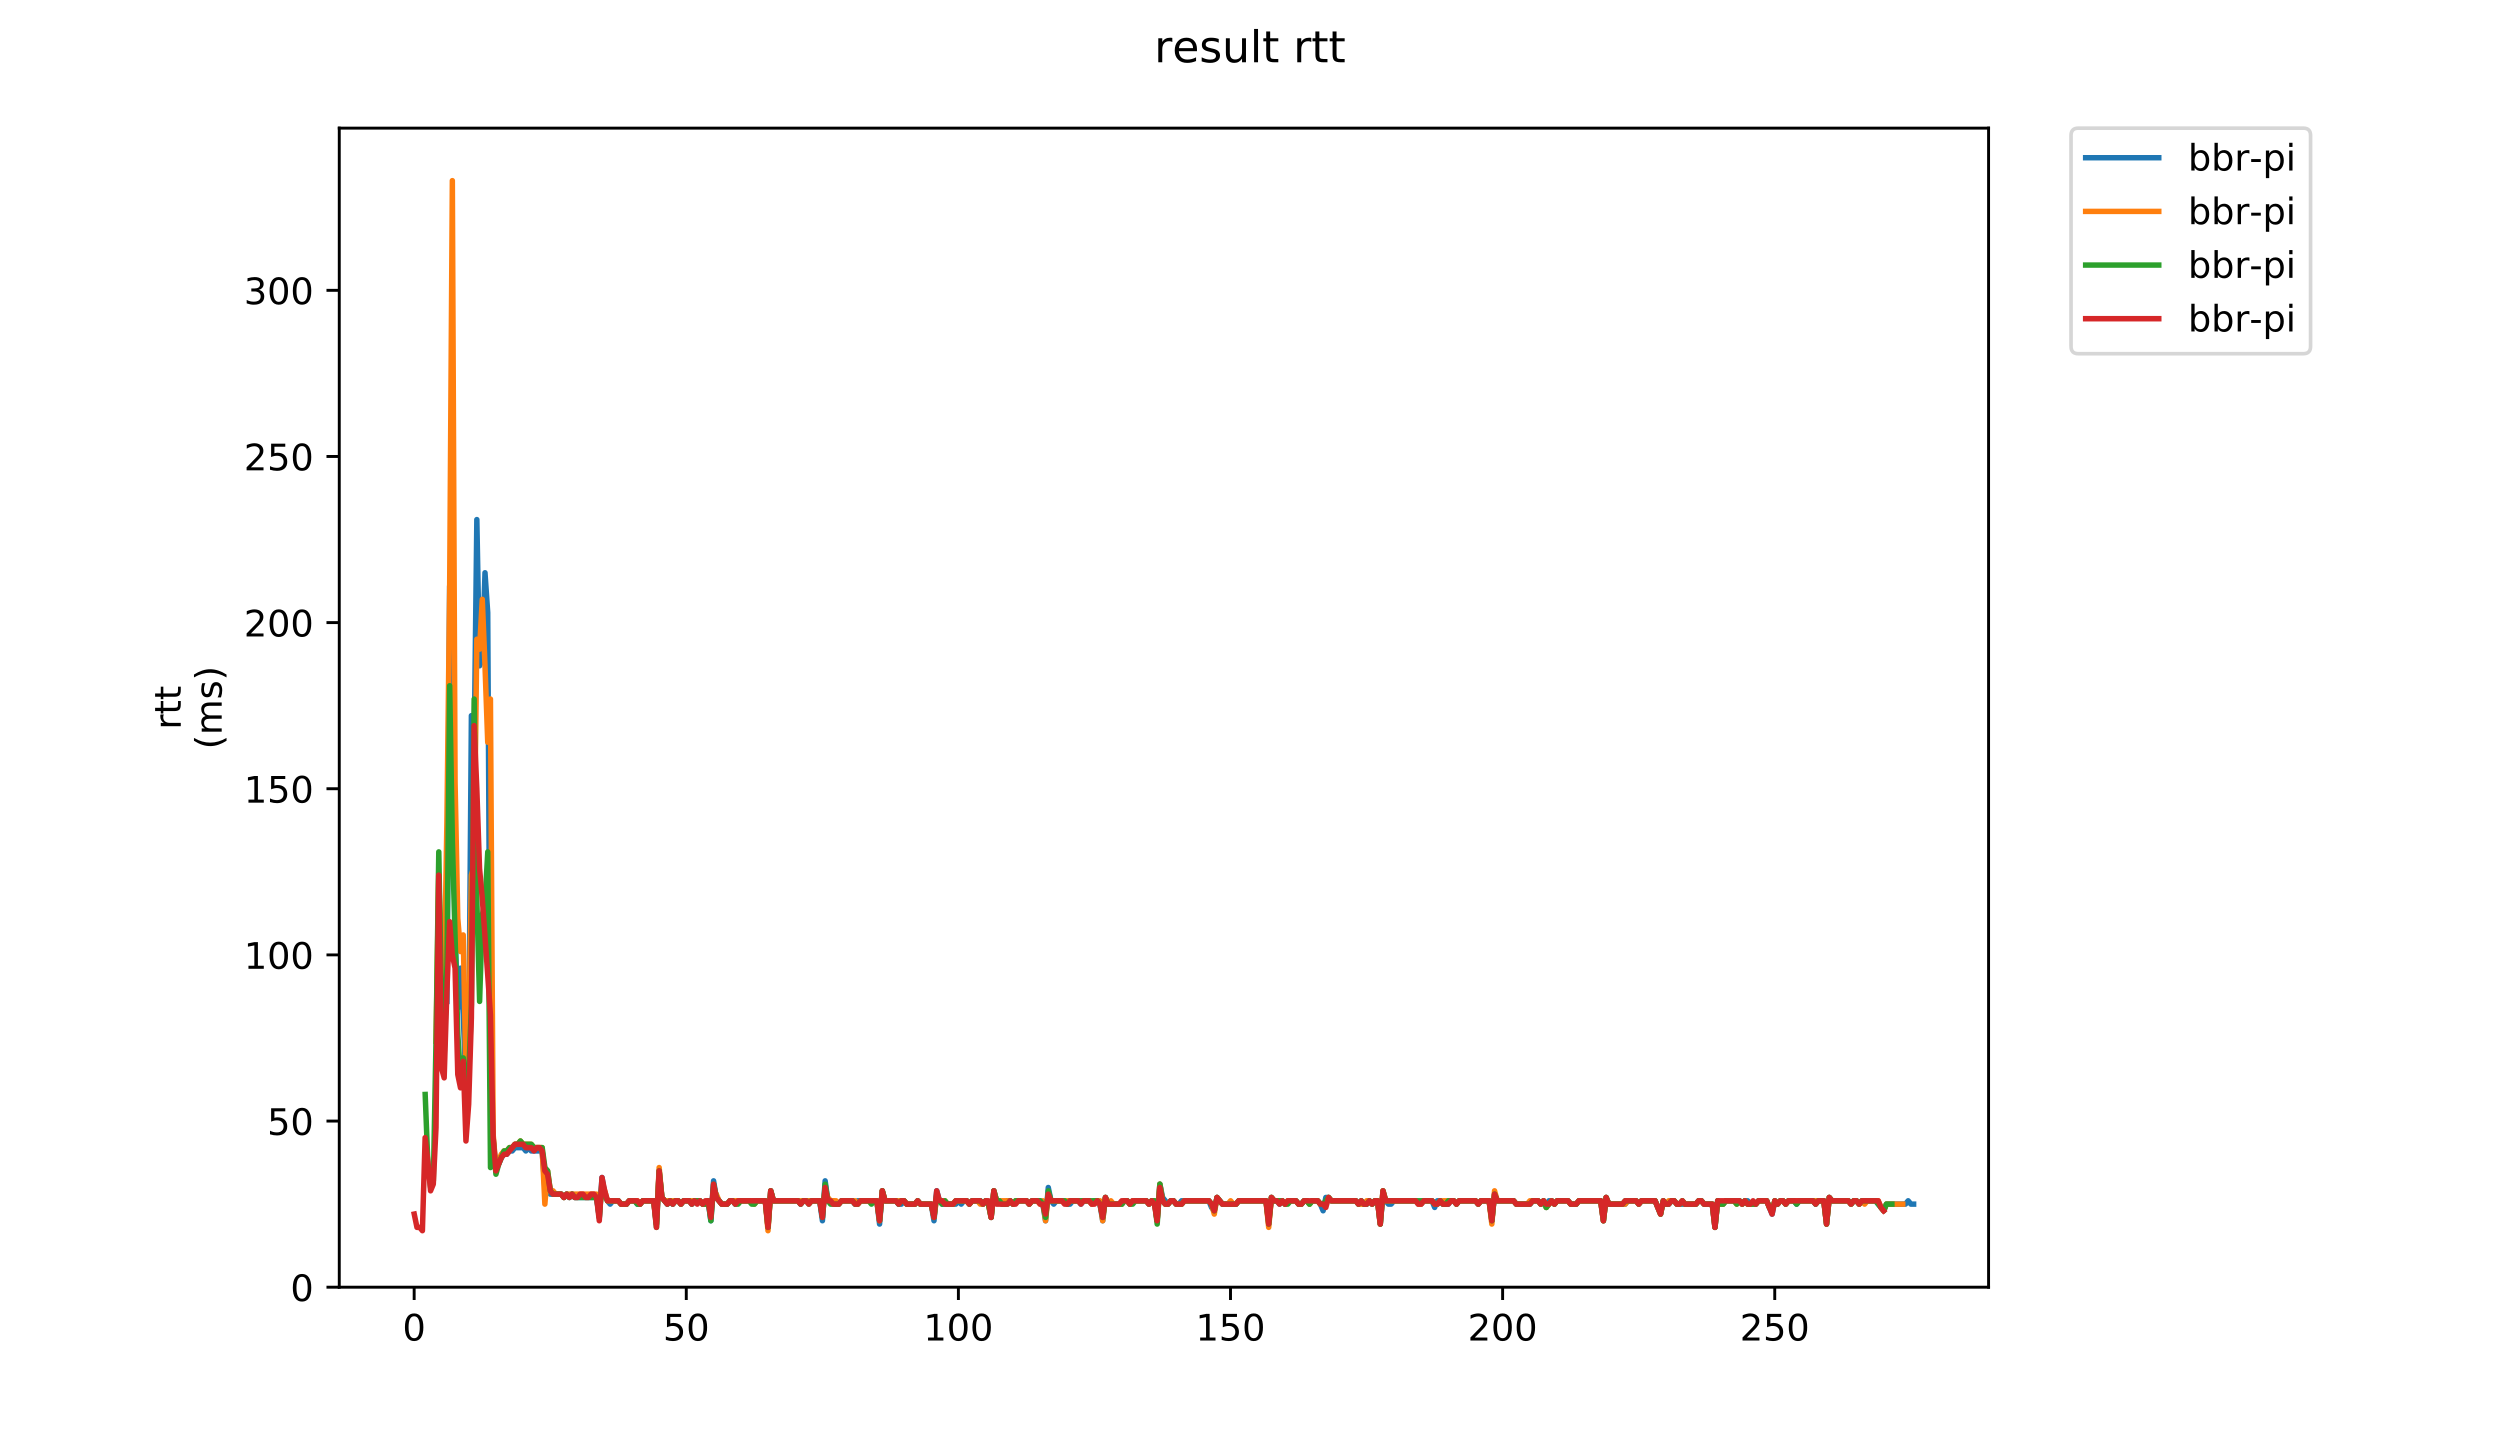 <?xml version="1.0" encoding="utf-8" standalone="no"?>
<!DOCTYPE svg PUBLIC "-//W3C//DTD SVG 1.1//EN"
  "http://www.w3.org/Graphics/SVG/1.1/DTD/svg11.dtd">
<!-- Created with matplotlib (https://matplotlib.org/) -->
<svg height="396pt" version="1.1" viewBox="0 0 684 396" width="684pt" xmlns="http://www.w3.org/2000/svg" xmlns:xlink="http://www.w3.org/1999/xlink">
 <defs>
  <style type="text/css">
*{stroke-linecap:butt;stroke-linejoin:round;}
  </style>
 </defs>
 <g id="figure_1">
  <g id="patch_1">
   <path d="M 0 396 
L 684 396 
L 684 0 
L 0 0 
z
" style="fill:#ffffff;"/>
  </g>
  <g id="axes_1">
   <g id="patch_2">
    <path d="M 92.824 352.174 
L 544.074 352.174 
L 544.074 35.062 
L 92.824 35.062 
z
" style="fill:#ffffff;"/>
   </g>
   <g id="matplotlib.axis_1">
    <g id="xtick_1">
     <g id="line2d_1">
      <defs>
       <path d="M 0 0 
L 0 3.5 
" id="m66647ba957" style="stroke:#000000;stroke-width:0.8;"/>
      </defs>
      <g>
       <use style="stroke:#000000;stroke-width:0.8;" x="113.314" xlink:href="#m66647ba957" y="352.174"/>
      </g>
     </g>
     <g id="text_1">
      <!-- 0 -->
      <defs>
       <path d="M 31.781 66.406 
Q 24.172 66.406 20.328 58.906 
Q 16.5 51.422 16.5 36.375 
Q 16.5 21.391 20.328 13.891 
Q 24.172 6.391 31.781 6.391 
Q 39.453 6.391 43.281 13.891 
Q 47.125 21.391 47.125 36.375 
Q 47.125 51.422 43.281 58.906 
Q 39.453 66.406 31.781 66.406 
z
M 31.781 74.219 
Q 44.047 74.219 50.516 64.516 
Q 56.984 54.828 56.984 36.375 
Q 56.984 17.969 50.516 8.266 
Q 44.047 -1.422 31.781 -1.422 
Q 19.531 -1.422 13.062 8.266 
Q 6.594 17.969 6.594 36.375 
Q 6.594 54.828 13.062 64.516 
Q 19.531 74.219 31.781 74.219 
z
" id="DejaVuSans-48"/>
      </defs>
      <g transform="translate(110.133 366.773)scale(0.1 -0.1)">
       <use xlink:href="#DejaVuSans-48"/>
      </g>
     </g>
    </g>
    <g id="xtick_2">
     <g id="line2d_2">
      <g>
       <use style="stroke:#000000;stroke-width:0.8;" x="187.765" xlink:href="#m66647ba957" y="352.174"/>
      </g>
     </g>
     <g id="text_2">
      <!-- 50 -->
      <defs>
       <path d="M 10.797 72.906 
L 49.516 72.906 
L 49.516 64.594 
L 19.828 64.594 
L 19.828 46.734 
Q 21.969 47.469 24.109 47.828 
Q 26.266 48.188 28.422 48.188 
Q 40.625 48.188 47.75 41.5 
Q 54.891 34.812 54.891 23.391 
Q 54.891 11.625 47.562 5.094 
Q 40.234 -1.422 26.906 -1.422 
Q 22.312 -1.422 17.547 -0.641 
Q 12.797 0.141 7.719 1.703 
L 7.719 11.625 
Q 12.109 9.234 16.797 8.062 
Q 21.484 6.891 26.703 6.891 
Q 35.156 6.891 40.078 11.328 
Q 45.016 15.766 45.016 23.391 
Q 45.016 31 40.078 35.438 
Q 35.156 39.891 26.703 39.891 
Q 22.75 39.891 18.812 39.016 
Q 14.891 38.141 10.797 36.281 
z
" id="DejaVuSans-53"/>
      </defs>
      <g transform="translate(181.403 366.773)scale(0.1 -0.1)">
       <use xlink:href="#DejaVuSans-53"/>
       <use x="63.623" xlink:href="#DejaVuSans-48"/>
      </g>
     </g>
    </g>
    <g id="xtick_3">
     <g id="line2d_3">
      <g>
       <use style="stroke:#000000;stroke-width:0.8;" x="262.216" xlink:href="#m66647ba957" y="352.174"/>
      </g>
     </g>
     <g id="text_3">
      <!-- 100 -->
      <defs>
       <path d="M 12.406 8.297 
L 28.516 8.297 
L 28.516 63.922 
L 10.984 60.406 
L 10.984 69.391 
L 28.422 72.906 
L 38.281 72.906 
L 38.281 8.297 
L 54.391 8.297 
L 54.391 0 
L 12.406 0 
z
" id="DejaVuSans-49"/>
      </defs>
      <g transform="translate(252.672 366.773)scale(0.1 -0.1)">
       <use xlink:href="#DejaVuSans-49"/>
       <use x="63.623" xlink:href="#DejaVuSans-48"/>
       <use x="127.246" xlink:href="#DejaVuSans-48"/>
      </g>
     </g>
    </g>
    <g id="xtick_4">
     <g id="line2d_4">
      <g>
       <use style="stroke:#000000;stroke-width:0.8;" x="336.667" xlink:href="#m66647ba957" y="352.174"/>
      </g>
     </g>
     <g id="text_4">
      <!-- 150 -->
      <g transform="translate(327.123 366.773)scale(0.1 -0.1)">
       <use xlink:href="#DejaVuSans-49"/>
       <use x="63.623" xlink:href="#DejaVuSans-53"/>
       <use x="127.246" xlink:href="#DejaVuSans-48"/>
      </g>
     </g>
    </g>
    <g id="xtick_5">
     <g id="line2d_5">
      <g>
       <use style="stroke:#000000;stroke-width:0.8;" x="411.118" xlink:href="#m66647ba957" y="352.174"/>
      </g>
     </g>
     <g id="text_5">
      <!-- 200 -->
      <defs>
       <path d="M 19.188 8.297 
L 53.609 8.297 
L 53.609 0 
L 7.328 0 
L 7.328 8.297 
Q 12.938 14.109 22.625 23.891 
Q 32.328 33.688 34.812 36.531 
Q 39.547 41.844 41.422 45.531 
Q 43.312 49.219 43.312 52.781 
Q 43.312 58.594 39.234 62.25 
Q 35.156 65.922 28.609 65.922 
Q 23.969 65.922 18.812 64.312 
Q 13.672 62.703 7.812 59.422 
L 7.812 69.391 
Q 13.766 71.781 18.938 73 
Q 24.125 74.219 28.422 74.219 
Q 39.75 74.219 46.484 68.547 
Q 53.219 62.891 53.219 53.422 
Q 53.219 48.922 51.531 44.891 
Q 49.859 40.875 45.406 35.406 
Q 44.188 33.984 37.641 27.219 
Q 31.109 20.453 19.188 8.297 
z
" id="DejaVuSans-50"/>
      </defs>
      <g transform="translate(401.574 366.773)scale(0.1 -0.1)">
       <use xlink:href="#DejaVuSans-50"/>
       <use x="63.623" xlink:href="#DejaVuSans-48"/>
       <use x="127.246" xlink:href="#DejaVuSans-48"/>
      </g>
     </g>
    </g>
    <g id="xtick_6">
     <g id="line2d_6">
      <g>
       <use style="stroke:#000000;stroke-width:0.8;" x="485.569" xlink:href="#m66647ba957" y="352.174"/>
      </g>
     </g>
     <g id="text_6">
      <!-- 250 -->
      <g transform="translate(476.025 366.773)scale(0.1 -0.1)">
       <use xlink:href="#DejaVuSans-50"/>
       <use x="63.623" xlink:href="#DejaVuSans-53"/>
       <use x="127.246" xlink:href="#DejaVuSans-48"/>
      </g>
     </g>
    </g>
   </g>
   <g id="matplotlib.axis_2">
    <g id="ytick_1">
     <g id="line2d_7">
      <defs>
       <path d="M 0 0 
L -3.5 0 
" id="m4a643bf8fd" style="stroke:#000000;stroke-width:0.8;"/>
      </defs>
      <g>
       <use style="stroke:#000000;stroke-width:0.8;" x="92.824" xlink:href="#m4a643bf8fd" y="352.174"/>
      </g>
     </g>
     <g id="text_7">
      <!-- 0 -->
      <g transform="translate(79.461 355.973)scale(0.1 -0.1)">
       <use xlink:href="#DejaVuSans-48"/>
      </g>
     </g>
    </g>
    <g id="ytick_2">
     <g id="line2d_8">
      <g>
       <use style="stroke:#000000;stroke-width:0.8;" x="92.824" xlink:href="#m4a643bf8fd" y="306.717"/>
      </g>
     </g>
     <g id="text_8">
      <!-- 50 -->
      <g transform="translate(73.099 310.516)scale(0.1 -0.1)">
       <use xlink:href="#DejaVuSans-53"/>
       <use x="63.623" xlink:href="#DejaVuSans-48"/>
      </g>
     </g>
    </g>
    <g id="ytick_3">
     <g id="line2d_9">
      <g>
       <use style="stroke:#000000;stroke-width:0.8;" x="92.824" xlink:href="#m4a643bf8fd" y="261.259"/>
      </g>
     </g>
     <g id="text_9">
      <!-- 100 -->
      <g transform="translate(66.736 265.058)scale(0.1 -0.1)">
       <use xlink:href="#DejaVuSans-49"/>
       <use x="63.623" xlink:href="#DejaVuSans-48"/>
       <use x="127.246" xlink:href="#DejaVuSans-48"/>
      </g>
     </g>
    </g>
    <g id="ytick_4">
     <g id="line2d_10">
      <g>
       <use style="stroke:#000000;stroke-width:0.8;" x="92.824" xlink:href="#m4a643bf8fd" y="215.802"/>
      </g>
     </g>
     <g id="text_10">
      <!-- 150 -->
      <g transform="translate(66.736 219.601)scale(0.1 -0.1)">
       <use xlink:href="#DejaVuSans-49"/>
       <use x="63.623" xlink:href="#DejaVuSans-53"/>
       <use x="127.246" xlink:href="#DejaVuSans-48"/>
      </g>
     </g>
    </g>
    <g id="ytick_5">
     <g id="line2d_11">
      <g>
       <use style="stroke:#000000;stroke-width:0.8;" x="92.824" xlink:href="#m4a643bf8fd" y="170.344"/>
      </g>
     </g>
     <g id="text_11">
      <!-- 200 -->
      <g transform="translate(66.736 174.143)scale(0.1 -0.1)">
       <use xlink:href="#DejaVuSans-50"/>
       <use x="63.623" xlink:href="#DejaVuSans-48"/>
       <use x="127.246" xlink:href="#DejaVuSans-48"/>
      </g>
     </g>
    </g>
    <g id="ytick_6">
     <g id="line2d_12">
      <g>
       <use style="stroke:#000000;stroke-width:0.8;" x="92.824" xlink:href="#m4a643bf8fd" y="124.887"/>
      </g>
     </g>
     <g id="text_12">
      <!-- 250 -->
      <g transform="translate(66.736 128.686)scale(0.1 -0.1)">
       <use xlink:href="#DejaVuSans-50"/>
       <use x="63.623" xlink:href="#DejaVuSans-53"/>
       <use x="127.246" xlink:href="#DejaVuSans-48"/>
      </g>
     </g>
    </g>
    <g id="ytick_7">
     <g id="line2d_13">
      <g>
       <use style="stroke:#000000;stroke-width:0.8;" x="92.824" xlink:href="#m4a643bf8fd" y="79.429"/>
      </g>
     </g>
     <g id="text_13">
      <!-- 300 -->
      <defs>
       <path d="M 40.578 39.312 
Q 47.656 37.797 51.625 33 
Q 55.609 28.219 55.609 21.188 
Q 55.609 10.406 48.188 4.484 
Q 40.766 -1.422 27.094 -1.422 
Q 22.516 -1.422 17.656 -0.516 
Q 12.797 0.391 7.625 2.203 
L 7.625 11.719 
Q 11.719 9.328 16.594 8.109 
Q 21.484 6.891 26.812 6.891 
Q 36.078 6.891 40.938 10.547 
Q 45.797 14.203 45.797 21.188 
Q 45.797 27.641 41.281 31.266 
Q 36.766 34.906 28.719 34.906 
L 20.219 34.906 
L 20.219 43.016 
L 29.109 43.016 
Q 36.375 43.016 40.234 45.922 
Q 44.094 48.828 44.094 54.297 
Q 44.094 59.906 40.109 62.906 
Q 36.141 65.922 28.719 65.922 
Q 24.656 65.922 20.016 65.031 
Q 15.375 64.156 9.812 62.312 
L 9.812 71.094 
Q 15.438 72.656 20.344 73.438 
Q 25.25 74.219 29.594 74.219 
Q 40.828 74.219 47.359 69.109 
Q 53.906 64.016 53.906 55.328 
Q 53.906 49.266 50.438 45.094 
Q 46.969 40.922 40.578 39.312 
z
" id="DejaVuSans-51"/>
      </defs>
      <g transform="translate(66.736 83.228)scale(0.1 -0.1)">
       <use xlink:href="#DejaVuSans-51"/>
       <use x="63.623" xlink:href="#DejaVuSans-48"/>
       <use x="127.246" xlink:href="#DejaVuSans-48"/>
      </g>
     </g>
    </g>
    <g id="text_14">
     <!-- rtt -->
     <defs>
      <path d="M 41.109 46.297 
Q 39.594 47.172 37.812 47.578 
Q 36.031 48 33.891 48 
Q 26.266 48 22.188 43.047 
Q 18.109 38.094 18.109 28.812 
L 18.109 0 
L 9.078 0 
L 9.078 54.688 
L 18.109 54.688 
L 18.109 46.188 
Q 20.953 51.172 25.484 53.578 
Q 30.031 56 36.531 56 
Q 37.453 56 38.578 55.875 
Q 39.703 55.766 41.062 55.516 
z
" id="DejaVuSans-114"/>
      <path d="M 18.312 70.219 
L 18.312 54.688 
L 36.812 54.688 
L 36.812 47.703 
L 18.312 47.703 
L 18.312 18.016 
Q 18.312 11.328 20.141 9.422 
Q 21.969 7.516 27.594 7.516 
L 36.812 7.516 
L 36.812 0 
L 27.594 0 
Q 17.188 0 13.234 3.875 
Q 9.281 7.766 9.281 18.016 
L 9.281 47.703 
L 2.688 47.703 
L 2.688 54.688 
L 9.281 54.688 
L 9.281 70.219 
z
" id="DejaVuSans-116"/>
     </defs>
     <g transform="translate(49.459 199.594)rotate(-90)scale(0.1 -0.1)">
      <use xlink:href="#DejaVuSans-114"/>
      <use x="41.113" xlink:href="#DejaVuSans-116"/>
      <use x="80.322" xlink:href="#DejaVuSans-116"/>
     </g>
     <!-- (ms) -->
     <defs>
      <path d="M 31 75.875 
Q 24.469 64.656 21.281 53.656 
Q 18.109 42.672 18.109 31.391 
Q 18.109 20.125 21.312 9.062 
Q 24.516 -2 31 -13.188 
L 23.188 -13.188 
Q 15.875 -1.703 12.234 9.375 
Q 8.594 20.453 8.594 31.391 
Q 8.594 42.281 12.203 53.312 
Q 15.828 64.359 23.188 75.875 
z
" id="DejaVuSans-40"/>
      <path d="M 52 44.188 
Q 55.375 50.25 60.062 53.125 
Q 64.75 56 71.094 56 
Q 79.641 56 84.281 50.016 
Q 88.922 44.047 88.922 33.016 
L 88.922 0 
L 79.891 0 
L 79.891 32.719 
Q 79.891 40.578 77.094 44.375 
Q 74.312 48.188 68.609 48.188 
Q 61.625 48.188 57.562 43.547 
Q 53.516 38.922 53.516 30.906 
L 53.516 0 
L 44.484 0 
L 44.484 32.719 
Q 44.484 40.625 41.703 44.406 
Q 38.922 48.188 33.109 48.188 
Q 26.219 48.188 22.156 43.531 
Q 18.109 38.875 18.109 30.906 
L 18.109 0 
L 9.078 0 
L 9.078 54.688 
L 18.109 54.688 
L 18.109 46.188 
Q 21.188 51.219 25.484 53.609 
Q 29.781 56 35.688 56 
Q 41.656 56 45.828 52.969 
Q 50 49.953 52 44.188 
z
" id="DejaVuSans-109"/>
      <path d="M 44.281 53.078 
L 44.281 44.578 
Q 40.484 46.531 36.375 47.5 
Q 32.281 48.484 27.875 48.484 
Q 21.188 48.484 17.844 46.438 
Q 14.5 44.391 14.5 40.281 
Q 14.5 37.156 16.891 35.375 
Q 19.281 33.594 26.516 31.984 
L 29.594 31.297 
Q 39.156 29.25 43.188 25.516 
Q 47.219 21.781 47.219 15.094 
Q 47.219 7.469 41.188 3.016 
Q 35.156 -1.422 24.609 -1.422 
Q 20.219 -1.422 15.453 -0.562 
Q 10.688 0.297 5.422 2 
L 5.422 11.281 
Q 10.406 8.688 15.234 7.391 
Q 20.062 6.109 24.812 6.109 
Q 31.156 6.109 34.562 8.281 
Q 37.984 10.453 37.984 14.406 
Q 37.984 18.062 35.516 20.016 
Q 33.062 21.969 24.703 23.781 
L 21.578 24.516 
Q 13.234 26.266 9.516 29.906 
Q 5.812 33.547 5.812 39.891 
Q 5.812 47.609 11.281 51.797 
Q 16.75 56 26.812 56 
Q 31.781 56 36.172 55.266 
Q 40.578 54.547 44.281 53.078 
z
" id="DejaVuSans-115"/>
      <path d="M 8.016 75.875 
L 15.828 75.875 
Q 23.141 64.359 26.781 53.312 
Q 30.422 42.281 30.422 31.391 
Q 30.422 20.453 26.781 9.375 
Q 23.141 -1.703 15.828 -13.188 
L 8.016 -13.188 
Q 14.5 -2 17.703 9.062 
Q 20.906 20.125 20.906 31.391 
Q 20.906 42.672 17.703 53.656 
Q 14.5 64.656 8.016 75.875 
z
" id="DejaVuSans-41"/>
     </defs>
     <g transform="translate(60.657 204.995)rotate(-90)scale(0.1 -0.1)">
      <use xlink:href="#DejaVuSans-40"/>
      <use x="39.014" xlink:href="#DejaVuSans-109"/>
      <use x="136.426" xlink:href="#DejaVuSans-115"/>
      <use x="188.525" xlink:href="#DejaVuSans-41"/>
     </g>
    </g>
   </g>
   <g id="line2d_14">
    <path clip-path="url(#p83b7109057)" d="M 122.272 273.987 
L 123.017 160.343 
L 123.761 170.344 
L 124.506 255.804 
L 125.25 275.806 
L 125.995 264.896 
L 126.739 277.624 
L 127.484 296.716 
L 128.228 290.352 
L 128.973 195.8 
L 129.717 205.801 
L 130.462 142.16 
L 131.206 182.163 
L 131.951 180.345 
L 132.695 156.707 
L 133.44 167.617 
L 134.184 296.716 
L 134.929 311.262 
L 135.674 319.445 
L 136.418 318.536 
L 137.163 316.717 
L 137.907 315.808 
L 138.652 315.808 
L 139.396 314.899 
L 140.141 314.899 
L 140.885 313.99 
L 143.119 313.99 
L 143.863 314.899 
L 144.608 313.99 
L 145.352 314.899 
L 148.33 314.899 
L 149.075 324.9 
L 149.819 322.172 
L 150.564 326.718 
L 153.542 326.718 
L 154.286 327.627 
L 155.031 326.718 
L 155.775 327.627 
L 156.52 326.718 
L 157.264 327.627 
L 163.22 327.627 
L 163.965 333.082 
L 164.709 322.172 
L 165.454 326.718 
L 166.198 328.536 
L 166.943 329.445 
L 167.687 328.536 
L 169.176 328.536 
L 169.921 329.445 
L 171.41 329.445 
L 172.154 328.536 
L 173.643 328.536 
L 174.388 329.445 
L 175.132 329.445 
L 175.877 328.536 
L 178.855 328.536 
L 179.6 334.9 
L 180.344 320.354 
L 181.089 327.627 
L 182.578 329.445 
L 183.322 328.536 
L 184.067 329.445 
L 184.811 328.536 
L 185.556 328.536 
L 186.3 329.445 
L 187.045 328.536 
L 188.534 328.536 
L 189.278 329.445 
L 190.023 328.536 
L 191.512 328.536 
L 192.256 329.445 
L 193.001 329.445 
L 193.745 328.536 
L 194.49 333.991 
L 195.234 323.081 
L 195.979 327.627 
L 197.468 329.445 
L 198.957 329.445 
L 199.701 328.536 
L 200.446 328.536 
L 201.19 329.445 
L 201.935 328.536 
L 209.38 328.536 
L 210.124 335.809 
L 210.869 325.809 
L 211.613 328.536 
L 218.314 328.536 
L 219.058 329.445 
L 219.803 328.536 
L 224.27 328.536 
L 225.015 333.991 
L 225.759 323.081 
L 226.504 328.536 
L 227.993 328.536 
L 228.737 329.445 
L 229.482 329.445 
L 230.226 328.536 
L 233.204 328.536 
L 233.949 329.445 
L 234.693 328.536 
L 239.905 328.536 
L 240.649 334.9 
L 241.394 325.809 
L 242.138 328.536 
L 245.116 328.536 
L 245.861 329.445 
L 246.605 329.445 
L 247.35 328.536 
L 248.094 329.445 
L 250.328 329.445 
L 251.072 328.536 
L 251.817 329.445 
L 254.795 329.445 
L 255.539 333.991 
L 256.284 325.809 
L 257.028 328.536 
L 257.773 329.445 
L 261.495 329.445 
L 262.24 328.536 
L 262.984 329.445 
L 263.729 328.536 
L 264.474 328.536 
L 265.218 329.445 
L 265.963 328.536 
L 268.196 328.536 
L 268.941 329.445 
L 269.685 328.536 
L 270.43 329.445 
L 271.174 333.082 
L 271.919 325.809 
L 272.663 328.536 
L 273.408 328.536 
L 274.152 329.445 
L 274.897 329.445 
L 275.641 328.536 
L 276.386 328.536 
L 277.13 329.445 
L 277.875 328.536 
L 280.853 328.536 
L 281.597 329.445 
L 282.342 328.536 
L 284.575 328.536 
L 285.32 329.445 
L 286.064 333.991 
L 286.809 324.9 
L 287.553 328.536 
L 288.298 329.445 
L 289.042 328.536 
L 291.276 328.536 
L 292.02 329.445 
L 292.765 329.445 
L 293.509 328.536 
L 294.998 328.536 
L 295.743 329.445 
L 296.487 328.536 
L 297.976 328.536 
L 298.721 329.445 
L 299.465 328.536 
L 300.21 328.536 
L 300.954 329.445 
L 301.699 333.991 
L 302.443 327.627 
L 303.188 329.445 
L 306.911 329.445 
L 307.655 328.536 
L 308.4 328.536 
L 309.144 329.445 
L 309.889 328.536 
L 313.611 328.536 
L 314.356 329.445 
L 315.1 328.536 
L 315.845 328.536 
L 316.589 333.991 
L 317.334 323.991 
L 318.078 327.627 
L 319.567 329.445 
L 320.312 328.536 
L 321.056 328.536 
L 321.801 329.445 
L 322.545 329.445 
L 323.29 328.536 
L 330.735 328.536 
L 331.479 330.355 
L 332.224 331.264 
L 332.968 327.627 
L 334.457 329.445 
L 338.18 329.445 
L 338.924 328.536 
L 346.369 328.536 
L 347.114 333.991 
L 347.858 327.627 
L 348.603 328.536 
L 349.348 328.536 
L 350.092 329.445 
L 350.837 328.536 
L 351.581 329.445 
L 352.326 328.536 
L 354.559 328.536 
L 355.304 329.445 
L 356.048 329.445 
L 356.793 328.536 
L 357.537 328.536 
L 358.282 329.445 
L 359.026 328.536 
L 360.515 328.536 
L 361.26 329.445 
L 362.004 331.264 
L 362.749 327.627 
L 363.493 327.627 
L 364.238 328.536 
L 370.938 328.536 
L 371.683 329.445 
L 372.427 328.536 
L 373.172 329.445 
L 373.916 329.445 
L 374.661 328.536 
L 375.405 329.445 
L 376.15 328.536 
L 376.894 328.536 
L 377.639 334.9 
L 378.383 326.718 
L 379.128 328.536 
L 379.872 329.445 
L 380.617 329.445 
L 381.361 328.536 
L 387.317 328.536 
L 388.062 329.445 
L 388.806 329.445 
L 389.551 328.536 
L 391.785 328.536 
L 392.529 330.355 
L 393.274 328.536 
L 394.018 328.536 
L 394.763 329.445 
L 396.252 329.445 
L 396.996 328.536 
L 397.741 328.536 
L 398.485 329.445 
L 399.23 328.536 
L 403.697 328.536 
L 404.441 329.445 
L 405.186 328.536 
L 407.419 328.536 
L 408.164 333.991 
L 408.908 326.718 
L 409.653 328.536 
L 414.12 328.536 
L 414.864 329.445 
L 418.587 329.445 
L 419.331 328.536 
L 420.82 328.536 
L 421.565 329.445 
L 422.309 328.536 
L 423.054 330.355 
L 423.798 328.536 
L 424.543 328.536 
L 425.287 329.445 
L 426.032 328.536 
L 429.01 328.536 
L 429.754 329.445 
L 431.243 329.445 
L 431.988 328.536 
L 437.944 328.536 
L 438.689 333.991 
L 439.433 327.627 
L 440.178 329.445 
L 444.645 329.445 
L 445.389 328.536 
L 447.623 328.536 
L 448.367 329.445 
L 449.112 328.536 
L 452.834 328.536 
L 454.323 332.173 
L 455.068 328.536 
L 455.812 329.445 
L 456.557 329.445 
L 457.301 328.536 
L 458.046 328.536 
L 458.79 329.445 
L 464.002 329.445 
L 464.746 328.536 
L 465.491 328.536 
L 466.235 329.445 
L 468.469 329.445 
L 469.213 335.809 
L 469.958 328.536 
L 470.702 329.445 
L 471.447 329.445 
L 472.191 328.536 
L 475.914 328.536 
L 476.658 329.445 
L 477.403 328.536 
L 478.148 328.536 
L 478.892 329.445 
L 480.381 329.445 
L 481.126 328.536 
L 483.359 328.536 
L 484.848 332.173 
L 485.593 328.536 
L 486.337 329.445 
L 487.082 328.536 
L 487.826 328.536 
L 488.571 329.445 
L 489.315 328.536 
L 490.804 328.536 
L 491.549 329.445 
L 492.293 328.536 
L 496.016 328.536 
L 496.76 329.445 
L 497.505 328.536 
L 498.994 328.536 
L 499.738 334.9 
L 500.483 327.627 
L 501.227 328.536 
L 505.694 328.536 
L 506.439 329.445 
L 507.183 328.536 
L 507.928 328.536 
L 508.672 329.445 
L 509.417 328.536 
L 513.139 328.536 
L 515.373 331.264 
L 516.117 329.445 
L 521.329 329.445 
L 522.074 328.536 
L 522.818 329.445 
L 523.563 329.445 
L 523.563 329.445 
" style="fill:none;stroke:#1f77b4;stroke-linecap:square;stroke-width:1.5;"/>
   </g>
   <g id="line2d_15">
    <path clip-path="url(#p83b7109057)" d="M 119.294 284.897 
L 120.039 239.44 
L 120.783 263.987 
L 121.528 269.441 
L 122.272 224.893 
L 123.017 162.162 
L 123.761 49.427 
L 124.506 213.983 
L 125.25 251.258 
L 125.995 260.35 
L 126.739 255.804 
L 127.484 293.989 
L 128.228 286.715 
L 128.973 239.44 
L 129.717 236.712 
L 130.462 174.89 
L 131.206 177.617 
L 131.951 163.98 
L 132.695 182.163 
L 133.44 203.073 
L 134.184 191.255 
L 134.929 310.353 
L 135.674 319.445 
L 137.163 315.808 
L 137.907 314.899 
L 138.652 314.899 
L 139.396 313.99 
L 140.141 313.99 
L 140.885 313.081 
L 141.63 313.081 
L 142.374 312.172 
L 143.119 313.081 
L 145.352 313.081 
L 146.097 313.99 
L 148.33 313.99 
L 149.075 329.445 
L 149.819 320.354 
L 150.564 325.809 
L 151.308 325.809 
L 152.053 326.718 
L 153.542 326.718 
L 154.286 327.627 
L 155.031 326.718 
L 163.22 326.718 
L 163.965 328.536 
L 164.709 327.627 
L 165.454 325.809 
L 166.198 328.536 
L 169.176 328.536 
L 169.921 329.445 
L 171.41 329.445 
L 172.154 328.536 
L 174.388 328.536 
L 175.132 329.445 
L 175.877 328.536 
L 178.855 328.536 
L 179.6 334.9 
L 180.344 319.445 
L 181.089 327.627 
L 181.833 328.536 
L 185.556 328.536 
L 186.3 329.445 
L 187.045 328.536 
L 191.512 328.536 
L 192.256 329.445 
L 193.001 329.445 
L 193.745 328.536 
L 194.49 331.264 
L 195.234 326.718 
L 195.979 326.718 
L 196.723 328.536 
L 197.468 329.445 
L 198.957 329.445 
L 199.701 328.536 
L 205.657 328.536 
L 206.402 329.445 
L 207.146 328.536 
L 209.38 328.536 
L 210.124 336.719 
L 210.869 325.809 
L 211.613 328.536 
L 224.27 328.536 
L 225.015 331.264 
L 225.759 325.809 
L 226.504 327.627 
L 227.248 328.536 
L 228.737 328.536 
L 229.482 329.445 
L 230.226 328.536 
L 233.949 328.536 
L 234.693 329.445 
L 235.438 328.536 
L 239.905 328.536 
L 240.649 333.991 
L 241.394 325.809 
L 242.138 328.536 
L 247.35 328.536 
L 248.094 329.445 
L 250.328 329.445 
L 251.072 328.536 
L 251.817 329.445 
L 254.795 329.445 
L 255.539 333.082 
L 256.284 327.627 
L 257.028 328.536 
L 258.517 328.536 
L 259.262 329.445 
L 260.751 329.445 
L 261.495 328.536 
L 264.474 328.536 
L 265.218 329.445 
L 265.963 328.536 
L 267.452 328.536 
L 268.196 329.445 
L 268.941 329.445 
L 269.685 328.536 
L 270.43 329.445 
L 271.174 333.082 
L 271.919 325.809 
L 272.663 328.536 
L 276.386 328.536 
L 277.13 329.445 
L 277.875 328.536 
L 280.853 328.536 
L 281.597 329.445 
L 282.342 328.536 
L 283.831 328.536 
L 284.575 329.445 
L 285.32 328.536 
L 286.064 333.991 
L 286.809 326.718 
L 287.553 328.536 
L 297.976 328.536 
L 298.721 329.445 
L 299.465 328.536 
L 300.954 328.536 
L 301.699 333.991 
L 302.443 327.627 
L 303.188 329.445 
L 303.932 328.536 
L 304.677 329.445 
L 306.911 329.445 
L 307.655 328.536 
L 308.4 328.536 
L 309.144 329.445 
L 309.889 328.536 
L 313.611 328.536 
L 314.356 329.445 
L 315.1 328.536 
L 315.845 328.536 
L 316.589 333.991 
L 317.334 323.991 
L 318.078 328.536 
L 318.823 329.445 
L 319.567 329.445 
L 320.312 328.536 
L 321.056 328.536 
L 321.801 329.445 
L 323.29 329.445 
L 324.034 328.536 
L 330.735 328.536 
L 331.479 329.445 
L 332.224 332.173 
L 332.968 327.627 
L 334.457 329.445 
L 335.946 329.445 
L 336.691 328.536 
L 337.435 329.445 
L 338.18 329.445 
L 338.924 328.536 
L 346.369 328.536 
L 347.114 335.809 
L 347.858 327.627 
L 348.603 328.536 
L 350.837 328.536 
L 351.581 329.445 
L 352.326 328.536 
L 354.559 328.536 
L 355.304 329.445 
L 356.048 329.445 
L 356.793 328.536 
L 357.537 328.536 
L 358.282 329.445 
L 359.026 328.536 
L 360.515 328.536 
L 361.26 329.445 
L 362.749 329.445 
L 363.493 327.627 
L 364.238 328.536 
L 370.938 328.536 
L 371.683 329.445 
L 373.172 329.445 
L 373.916 328.536 
L 374.661 328.536 
L 375.405 329.445 
L 376.15 328.536 
L 376.894 328.536 
L 377.639 334.9 
L 378.383 325.809 
L 379.128 328.536 
L 387.317 328.536 
L 388.062 329.445 
L 388.806 329.445 
L 389.551 328.536 
L 391.785 328.536 
L 392.529 329.445 
L 393.274 329.445 
L 394.018 328.536 
L 397.741 328.536 
L 398.485 329.445 
L 399.23 328.536 
L 403.697 328.536 
L 404.441 329.445 
L 405.186 328.536 
L 407.419 328.536 
L 408.164 334.9 
L 408.908 325.809 
L 409.653 328.536 
L 414.12 328.536 
L 414.864 329.445 
L 417.842 329.445 
L 418.587 328.536 
L 420.82 328.536 
L 421.565 329.445 
L 422.309 328.536 
L 423.054 330.355 
L 424.543 328.536 
L 425.287 329.445 
L 426.032 328.536 
L 429.01 328.536 
L 429.754 329.445 
L 431.243 329.445 
L 431.988 328.536 
L 437.944 328.536 
L 438.689 333.991 
L 439.433 327.627 
L 440.178 329.445 
L 444.645 329.445 
L 445.389 328.536 
L 447.623 328.536 
L 448.367 329.445 
L 449.112 328.536 
L 452.834 328.536 
L 454.323 332.173 
L 455.068 328.536 
L 455.812 329.445 
L 456.557 328.536 
L 458.046 328.536 
L 458.79 329.445 
L 459.535 329.445 
L 460.279 328.536 
L 461.024 329.445 
L 464.002 329.445 
L 464.746 328.536 
L 465.491 328.536 
L 466.235 329.445 
L 468.469 329.445 
L 469.213 335.809 
L 469.958 328.536 
L 470.702 329.445 
L 471.447 329.445 
L 472.191 328.536 
L 474.425 328.536 
L 475.169 329.445 
L 475.914 328.536 
L 476.658 329.445 
L 477.403 328.536 
L 478.148 329.445 
L 480.381 329.445 
L 481.126 328.536 
L 483.359 328.536 
L 484.104 330.355 
L 484.848 331.264 
L 485.593 328.536 
L 486.337 329.445 
L 487.082 328.536 
L 487.826 328.536 
L 488.571 329.445 
L 489.315 328.536 
L 498.994 328.536 
L 499.738 334.9 
L 500.483 327.627 
L 501.227 328.536 
L 505.694 328.536 
L 506.439 329.445 
L 507.183 328.536 
L 507.928 328.536 
L 508.672 329.445 
L 509.417 328.536 
L 510.161 329.445 
L 510.906 328.536 
L 513.884 328.536 
L 514.628 330.355 
L 515.373 331.264 
L 516.117 329.445 
L 520.585 329.445 
L 520.585 329.445 
" style="fill:none;stroke:#ff7f0e;stroke-linecap:square;stroke-width:1.5;"/>
   </g>
   <g id="line2d_16">
    <path clip-path="url(#p83b7109057)" d="M 116.33 299.443 
L 117.074 318.536 
L 117.819 324.9 
L 118.563 323.081 
L 119.308 283.988 
L 120.052 233.075 
L 120.797 274.896 
L 121.541 288.534 
L 122.286 263.987 
L 123.03 187.618 
L 123.775 230.348 
L 125.264 283.079 
L 126.008 294.898 
L 126.753 289.443 
L 127.497 299.443 
L 128.242 293.989 
L 128.986 274.896 
L 129.731 191.255 
L 130.475 246.713 
L 131.22 273.987 
L 131.964 250.349 
L 132.709 246.713 
L 133.453 233.075 
L 134.198 319.445 
L 134.942 312.172 
L 135.687 321.263 
L 136.431 318.536 
L 137.92 314.899 
L 138.665 314.899 
L 139.409 313.99 
L 140.154 313.99 
L 140.898 313.081 
L 141.643 313.081 
L 142.387 312.172 
L 143.132 313.081 
L 145.366 313.081 
L 146.11 313.99 
L 148.344 313.99 
L 149.088 319.445 
L 149.833 320.354 
L 150.577 325.809 
L 151.322 326.718 
L 153.555 326.718 
L 154.3 327.627 
L 155.044 326.718 
L 155.789 327.627 
L 156.533 326.718 
L 157.278 327.627 
L 163.234 327.627 
L 163.978 333.082 
L 164.723 323.081 
L 165.467 326.718 
L 166.212 328.536 
L 169.19 328.536 
L 169.934 329.445 
L 171.423 329.445 
L 172.168 328.536 
L 173.657 328.536 
L 174.401 329.445 
L 175.146 329.445 
L 175.89 328.536 
L 178.868 328.536 
L 179.613 335.809 
L 180.357 320.354 
L 181.102 327.627 
L 182.591 329.445 
L 183.335 328.536 
L 184.08 329.445 
L 184.824 328.536 
L 185.569 328.536 
L 186.314 329.445 
L 187.058 328.536 
L 188.547 328.536 
L 189.292 329.445 
L 190.036 328.536 
L 191.525 328.536 
L 192.27 329.445 
L 193.014 329.445 
L 193.759 328.536 
L 194.503 333.991 
L 195.248 323.991 
L 195.992 327.627 
L 197.481 329.445 
L 198.97 329.445 
L 199.715 328.536 
L 200.459 328.536 
L 201.204 329.445 
L 201.948 329.445 
L 202.693 328.536 
L 204.926 328.536 
L 205.671 329.445 
L 206.415 329.445 
L 207.16 328.536 
L 209.393 328.536 
L 210.138 335.809 
L 210.882 325.809 
L 211.627 328.536 
L 218.327 328.536 
L 219.072 329.445 
L 219.816 328.536 
L 220.561 328.536 
L 221.305 329.445 
L 222.05 328.536 
L 224.283 328.536 
L 225.028 333.082 
L 225.772 323.991 
L 226.517 328.536 
L 227.261 329.445 
L 229.495 329.445 
L 230.24 328.536 
L 233.218 328.536 
L 233.962 329.445 
L 234.707 329.445 
L 235.451 328.536 
L 237.685 328.536 
L 238.429 329.445 
L 239.174 328.536 
L 239.918 328.536 
L 240.663 333.991 
L 241.407 325.809 
L 242.152 328.536 
L 245.13 328.536 
L 245.874 329.445 
L 246.619 328.536 
L 247.363 328.536 
L 248.108 329.445 
L 250.341 329.445 
L 251.086 328.536 
L 251.83 329.445 
L 254.808 329.445 
L 255.553 333.082 
L 256.297 326.718 
L 257.042 328.536 
L 257.786 329.445 
L 258.531 328.536 
L 259.275 329.445 
L 260.764 329.445 
L 261.509 328.536 
L 264.487 328.536 
L 265.231 329.445 
L 265.976 328.536 
L 268.209 328.536 
L 268.954 329.445 
L 269.698 328.536 
L 270.443 329.445 
L 271.187 333.082 
L 271.932 325.809 
L 272.677 328.536 
L 273.421 328.536 
L 274.166 329.445 
L 275.655 329.445 
L 276.399 328.536 
L 277.144 329.445 
L 277.888 328.536 
L 280.866 328.536 
L 281.611 329.445 
L 282.355 328.536 
L 284.589 328.536 
L 285.333 329.445 
L 286.078 333.082 
L 286.822 325.809 
L 287.567 328.536 
L 291.289 328.536 
L 292.034 329.445 
L 292.778 328.536 
L 300.223 328.536 
L 300.968 329.445 
L 301.712 333.082 
L 302.457 327.627 
L 303.201 329.445 
L 306.924 329.445 
L 307.668 328.536 
L 308.413 328.536 
L 309.157 329.445 
L 309.902 329.445 
L 310.646 328.536 
L 313.624 328.536 
L 314.369 329.445 
L 315.114 328.536 
L 315.858 328.536 
L 316.603 334.9 
L 317.347 323.991 
L 318.092 328.536 
L 318.836 329.445 
L 319.581 329.445 
L 320.325 328.536 
L 321.07 328.536 
L 321.814 329.445 
L 323.303 329.445 
L 324.048 328.536 
L 330.748 328.536 
L 331.493 329.445 
L 332.237 331.264 
L 332.982 327.627 
L 334.471 329.445 
L 338.193 329.445 
L 338.938 328.536 
L 346.383 328.536 
L 347.127 334.9 
L 347.872 327.627 
L 348.616 328.536 
L 350.85 328.536 
L 351.594 329.445 
L 352.339 329.445 
L 353.083 328.536 
L 354.572 328.536 
L 355.317 329.445 
L 356.061 329.445 
L 356.806 328.536 
L 357.551 328.536 
L 358.295 329.445 
L 359.04 328.536 
L 360.529 328.536 
L 361.273 329.445 
L 362.018 329.445 
L 363.507 327.627 
L 364.251 328.536 
L 370.952 328.536 
L 371.696 329.445 
L 372.441 328.536 
L 373.185 329.445 
L 373.93 329.445 
L 374.674 328.536 
L 375.419 329.445 
L 376.163 328.536 
L 376.908 328.536 
L 377.652 334.9 
L 378.397 325.809 
L 379.141 328.536 
L 391.798 328.536 
L 392.542 329.445 
L 393.287 329.445 
L 394.031 328.536 
L 394.776 329.445 
L 395.52 329.445 
L 396.265 328.536 
L 397.754 328.536 
L 398.498 329.445 
L 399.243 328.536 
L 403.71 328.536 
L 404.455 329.445 
L 405.199 328.536 
L 407.433 328.536 
L 408.177 333.991 
L 408.922 326.718 
L 409.666 328.536 
L 414.133 328.536 
L 414.878 329.445 
L 418.6 329.445 
L 419.345 328.536 
L 420.834 328.536 
L 421.578 329.445 
L 422.323 328.536 
L 423.067 330.355 
L 424.556 328.536 
L 425.301 329.445 
L 426.045 328.536 
L 429.023 328.536 
L 429.768 329.445 
L 431.257 329.445 
L 432.001 328.536 
L 437.957 328.536 
L 438.702 333.991 
L 439.446 327.627 
L 440.191 329.445 
L 443.914 329.445 
L 444.658 328.536 
L 447.636 328.536 
L 448.381 329.445 
L 449.125 328.536 
L 452.848 328.536 
L 454.337 332.173 
L 455.081 328.536 
L 455.826 329.445 
L 456.57 329.445 
L 457.315 328.536 
L 458.059 328.536 
L 458.804 329.445 
L 459.548 329.445 
L 460.293 328.536 
L 461.037 329.445 
L 464.015 329.445 
L 464.76 328.536 
L 465.504 328.536 
L 466.249 329.445 
L 468.482 329.445 
L 469.227 335.809 
L 469.971 328.536 
L 470.716 329.445 
L 471.46 329.445 
L 472.205 328.536 
L 474.438 328.536 
L 475.183 329.445 
L 475.927 328.536 
L 476.672 329.445 
L 477.416 328.536 
L 478.161 329.445 
L 480.394 329.445 
L 481.139 328.536 
L 483.372 328.536 
L 484.117 330.355 
L 484.861 331.264 
L 485.606 328.536 
L 486.351 329.445 
L 487.095 328.536 
L 487.84 328.536 
L 488.584 329.445 
L 489.329 328.536 
L 490.818 328.536 
L 491.562 329.445 
L 492.307 328.536 
L 496.029 328.536 
L 496.774 329.445 
L 497.518 328.536 
L 499.007 328.536 
L 499.752 334.9 
L 500.496 327.627 
L 501.241 328.536 
L 505.708 328.536 
L 506.452 329.445 
L 507.197 328.536 
L 507.941 328.536 
L 508.686 329.445 
L 509.43 328.536 
L 513.153 328.536 
L 515.386 331.264 
L 516.131 329.445 
L 517.62 329.445 
L 517.62 329.445 
" style="fill:none;stroke:#2ca02c;stroke-linecap:square;stroke-width:1.5;"/>
   </g>
   <g id="line2d_17">
    <path clip-path="url(#p83b7109057)" d="M 113.335 332.173 
L 114.08 335.809 
L 114.824 335.809 
L 115.569 336.719 
L 116.313 311.262 
L 117.058 317.626 
L 117.802 325.809 
L 118.547 323.991 
L 119.291 308.535 
L 120.036 239.44 
L 120.78 292.17 
L 121.525 294.898 
L 122.269 271.26 
L 123.014 252.168 
L 123.758 261.259 
L 124.503 264.896 
L 125.247 293.989 
L 125.992 297.625 
L 126.736 290.352 
L 127.481 312.172 
L 128.225 302.171 
L 128.97 278.533 
L 129.714 198.528 
L 130.459 215.802 
L 131.203 237.621 
L 131.948 245.804 
L 133.437 266.714 
L 134.182 277.624 
L 134.926 311.262 
L 135.671 320.354 
L 137.16 316.717 
L 137.904 315.808 
L 138.649 315.808 
L 140.882 313.081 
L 143.116 313.081 
L 143.86 313.99 
L 145.349 313.99 
L 146.094 314.899 
L 146.838 313.99 
L 147.583 313.99 
L 148.327 314.899 
L 149.072 320.354 
L 149.816 321.263 
L 150.561 325.809 
L 151.305 326.718 
L 153.539 326.718 
L 154.283 327.627 
L 155.028 326.718 
L 155.772 327.627 
L 156.517 326.718 
L 157.261 327.627 
L 158.006 327.627 
L 158.75 326.718 
L 159.495 326.718 
L 160.239 327.627 
L 160.984 327.627 
L 161.728 326.718 
L 162.473 326.718 
L 163.217 327.627 
L 163.962 333.991 
L 164.706 322.172 
L 165.451 325.809 
L 166.195 328.536 
L 169.173 328.536 
L 169.918 329.445 
L 171.407 329.445 
L 172.151 328.536 
L 174.385 328.536 
L 175.129 329.445 
L 175.874 328.536 
L 178.852 328.536 
L 179.597 335.809 
L 180.341 320.354 
L 181.086 327.627 
L 182.575 329.445 
L 183.319 328.536 
L 184.064 329.445 
L 184.808 328.536 
L 185.553 328.536 
L 186.297 329.445 
L 187.042 328.536 
L 188.531 328.536 
L 189.275 329.445 
L 190.02 328.536 
L 190.764 329.445 
L 191.509 328.536 
L 192.253 329.445 
L 192.998 328.536 
L 193.742 328.536 
L 194.487 333.082 
L 195.231 323.991 
L 195.976 327.627 
L 197.465 329.445 
L 198.954 329.445 
L 199.698 328.536 
L 200.443 328.536 
L 201.187 329.445 
L 201.932 328.536 
L 209.377 328.536 
L 210.121 335.809 
L 210.866 325.809 
L 211.61 328.536 
L 218.311 328.536 
L 219.056 329.445 
L 219.8 328.536 
L 220.545 328.536 
L 221.289 329.445 
L 222.034 328.536 
L 224.267 328.536 
L 225.012 333.082 
L 225.756 324.9 
L 226.501 328.536 
L 227.245 328.536 
L 227.99 329.445 
L 229.479 329.445 
L 230.223 328.536 
L 233.201 328.536 
L 233.946 329.445 
L 234.69 329.445 
L 235.435 328.536 
L 239.902 328.536 
L 240.646 333.991 
L 241.391 325.809 
L 242.135 328.536 
L 245.113 328.536 
L 245.858 329.445 
L 246.602 328.536 
L 247.347 328.536 
L 248.091 329.445 
L 250.325 329.445 
L 251.069 328.536 
L 251.814 329.445 
L 254.792 329.445 
L 255.536 333.082 
L 256.281 325.809 
L 257.025 328.536 
L 257.77 328.536 
L 258.514 329.445 
L 260.748 329.445 
L 261.493 328.536 
L 264.471 328.536 
L 265.215 329.445 
L 265.96 328.536 
L 268.193 328.536 
L 268.938 329.445 
L 269.682 328.536 
L 270.427 328.536 
L 271.171 333.082 
L 271.916 325.809 
L 272.66 329.445 
L 275.638 329.445 
L 276.383 328.536 
L 277.127 329.445 
L 277.872 329.445 
L 278.616 328.536 
L 280.85 328.536 
L 281.594 329.445 
L 282.339 328.536 
L 283.828 328.536 
L 284.572 329.445 
L 285.317 329.445 
L 286.061 332.173 
L 286.806 326.718 
L 287.55 328.536 
L 290.528 328.536 
L 291.273 329.445 
L 292.017 329.445 
L 292.762 328.536 
L 294.995 328.536 
L 295.74 329.445 
L 296.484 328.536 
L 297.973 328.536 
L 298.718 329.445 
L 299.462 329.445 
L 300.207 328.536 
L 300.951 329.445 
L 301.696 333.082 
L 302.44 327.627 
L 303.185 329.445 
L 306.163 329.445 
L 306.908 328.536 
L 308.397 328.536 
L 309.141 329.445 
L 309.886 328.536 
L 313.608 328.536 
L 314.353 329.445 
L 315.097 328.536 
L 315.842 329.445 
L 316.586 333.991 
L 317.331 324.9 
L 318.075 328.536 
L 318.82 329.445 
L 319.564 329.445 
L 320.309 328.536 
L 321.053 328.536 
L 321.798 329.445 
L 323.287 329.445 
L 324.031 328.536 
L 330.732 328.536 
L 331.476 329.445 
L 332.221 331.264 
L 332.965 327.627 
L 334.454 329.445 
L 338.177 329.445 
L 338.921 328.536 
L 346.366 328.536 
L 347.111 334.9 
L 347.856 327.627 
L 348.6 328.536 
L 349.345 328.536 
L 350.089 329.445 
L 350.834 328.536 
L 351.578 329.445 
L 352.323 328.536 
L 354.556 328.536 
L 355.301 329.445 
L 356.045 329.445 
L 356.79 328.536 
L 360.512 328.536 
L 361.257 329.445 
L 362.001 329.445 
L 362.746 330.355 
L 363.49 327.627 
L 364.235 328.536 
L 370.935 328.536 
L 371.68 329.445 
L 372.424 328.536 
L 373.169 329.445 
L 373.913 329.445 
L 374.658 328.536 
L 375.402 329.445 
L 376.147 328.536 
L 376.891 328.536 
L 377.636 334.9 
L 378.38 325.809 
L 379.125 328.536 
L 387.314 328.536 
L 388.059 329.445 
L 388.803 329.445 
L 389.548 328.536 
L 391.782 328.536 
L 392.526 329.445 
L 393.271 329.445 
L 394.015 328.536 
L 394.76 329.445 
L 396.249 329.445 
L 396.993 328.536 
L 397.738 328.536 
L 398.482 329.445 
L 399.227 328.536 
L 403.694 328.536 
L 404.438 329.445 
L 405.183 328.536 
L 407.416 328.536 
L 408.161 333.991 
L 408.905 326.718 
L 409.65 328.536 
L 414.117 328.536 
L 414.861 329.445 
L 418.584 329.445 
L 419.328 328.536 
L 420.817 328.536 
L 421.562 329.445 
L 422.306 328.536 
L 423.051 329.445 
L 423.795 329.445 
L 424.54 328.536 
L 425.284 329.445 
L 426.029 328.536 
L 429.007 328.536 
L 429.751 329.445 
L 431.24 329.445 
L 431.985 328.536 
L 437.941 328.536 
L 438.686 333.991 
L 439.43 327.627 
L 440.175 329.445 
L 443.897 329.445 
L 444.642 328.536 
L 447.62 328.536 
L 448.364 329.445 
L 449.109 328.536 
L 452.831 328.536 
L 454.32 332.173 
L 455.065 328.536 
L 455.809 329.445 
L 456.554 329.445 
L 457.298 328.536 
L 458.043 328.536 
L 458.787 329.445 
L 459.532 329.445 
L 460.276 328.536 
L 461.021 329.445 
L 463.999 329.445 
L 464.743 328.536 
L 465.488 328.536 
L 466.232 329.445 
L 468.466 329.445 
L 469.21 335.809 
L 469.955 328.536 
L 475.911 328.536 
L 476.656 329.445 
L 477.4 328.536 
L 478.145 329.445 
L 478.889 329.445 
L 479.634 328.536 
L 480.378 329.445 
L 481.123 328.536 
L 483.356 328.536 
L 484.845 332.173 
L 485.59 328.536 
L 486.334 329.445 
L 487.079 328.536 
L 487.823 328.536 
L 488.568 329.445 
L 489.312 328.536 
L 496.013 328.536 
L 496.757 329.445 
L 497.502 328.536 
L 498.991 328.536 
L 499.735 334.9 
L 500.48 327.627 
L 501.224 328.536 
L 505.691 328.536 
L 506.436 329.445 
L 507.18 328.536 
L 507.925 328.536 
L 508.669 329.445 
L 509.414 328.536 
L 513.881 328.536 
L 514.625 330.355 
L 515.37 331.264 
L 515.37 331.264 
" style="fill:none;stroke:#d62728;stroke-linecap:square;stroke-width:1.5;"/>
   </g>
   <g id="patch_3">
    <path d="M 92.824 352.174 
L 92.824 35.062 
" style="fill:none;stroke:#000000;stroke-linecap:square;stroke-linejoin:miter;stroke-width:0.8;"/>
   </g>
   <g id="patch_4">
    <path d="M 544.074 352.174 
L 544.074 35.062 
" style="fill:none;stroke:#000000;stroke-linecap:square;stroke-linejoin:miter;stroke-width:0.8;"/>
   </g>
   <g id="patch_5">
    <path d="M 92.824 352.174 
L 544.074 352.174 
" style="fill:none;stroke:#000000;stroke-linecap:square;stroke-linejoin:miter;stroke-width:0.8;"/>
   </g>
   <g id="patch_6">
    <path d="M 92.824 35.062 
L 544.074 35.062 
" style="fill:none;stroke:#000000;stroke-linecap:square;stroke-linejoin:miter;stroke-width:0.8;"/>
   </g>
   <g id="legend_1">
    <g id="patch_7">
     <path d="M 568.636 96.775 
L 630.169 96.775 
Q 632.169 96.775 632.169 94.775 
L 632.169 37.062 
Q 632.169 35.062 630.169 35.062 
L 568.636 35.062 
Q 566.636 35.062 566.636 37.062 
L 566.636 94.775 
Q 566.636 96.775 568.636 96.775 
z
" style="fill:#ffffff;opacity:0.8;stroke:#cccccc;stroke-linejoin:miter;"/>
    </g>
    <g id="line2d_18">
     <path d="M 570.636 43.161 
L 590.636 43.161 
" style="fill:none;stroke:#1f77b4;stroke-linecap:square;stroke-width:1.5;"/>
    </g>
    <g id="line2d_19"/>
    <g id="text_15">
     <!-- bbr-pi -->
     <defs>
      <path d="M 48.688 27.297 
Q 48.688 37.203 44.609 42.844 
Q 40.531 48.484 33.406 48.484 
Q 26.266 48.484 22.188 42.844 
Q 18.109 37.203 18.109 27.297 
Q 18.109 17.391 22.188 11.75 
Q 26.266 6.109 33.406 6.109 
Q 40.531 6.109 44.609 11.75 
Q 48.688 17.391 48.688 27.297 
z
M 18.109 46.391 
Q 20.953 51.266 25.266 53.625 
Q 29.594 56 35.594 56 
Q 45.562 56 51.781 48.094 
Q 58.016 40.188 58.016 27.297 
Q 58.016 14.406 51.781 6.484 
Q 45.562 -1.422 35.594 -1.422 
Q 29.594 -1.422 25.266 0.953 
Q 20.953 3.328 18.109 8.203 
L 18.109 0 
L 9.078 0 
L 9.078 75.984 
L 18.109 75.984 
z
" id="DejaVuSans-98"/>
      <path d="M 4.891 31.391 
L 31.203 31.391 
L 31.203 23.391 
L 4.891 23.391 
z
" id="DejaVuSans-45"/>
      <path d="M 18.109 8.203 
L 18.109 -20.797 
L 9.078 -20.797 
L 9.078 54.688 
L 18.109 54.688 
L 18.109 46.391 
Q 20.953 51.266 25.266 53.625 
Q 29.594 56 35.594 56 
Q 45.562 56 51.781 48.094 
Q 58.016 40.188 58.016 27.297 
Q 58.016 14.406 51.781 6.484 
Q 45.562 -1.422 35.594 -1.422 
Q 29.594 -1.422 25.266 0.953 
Q 20.953 3.328 18.109 8.203 
z
M 48.688 27.297 
Q 48.688 37.203 44.609 42.844 
Q 40.531 48.484 33.406 48.484 
Q 26.266 48.484 22.188 42.844 
Q 18.109 37.203 18.109 27.297 
Q 18.109 17.391 22.188 11.75 
Q 26.266 6.109 33.406 6.109 
Q 40.531 6.109 44.609 11.75 
Q 48.688 17.391 48.688 27.297 
z
" id="DejaVuSans-112"/>
      <path d="M 9.422 54.688 
L 18.406 54.688 
L 18.406 0 
L 9.422 0 
z
M 9.422 75.984 
L 18.406 75.984 
L 18.406 64.594 
L 9.422 64.594 
z
" id="DejaVuSans-105"/>
     </defs>
     <g transform="translate(598.636 46.661)scale(0.1 -0.1)">
      <use xlink:href="#DejaVuSans-98"/>
      <use x="63.477" xlink:href="#DejaVuSans-98"/>
      <use x="126.953" xlink:href="#DejaVuSans-114"/>
      <use x="167.973" xlink:href="#DejaVuSans-45"/>
      <use x="204.057" xlink:href="#DejaVuSans-112"/>
      <use x="267.533" xlink:href="#DejaVuSans-105"/>
     </g>
    </g>
    <g id="line2d_20">
     <path d="M 570.636 57.839 
L 590.636 57.839 
" style="fill:none;stroke:#ff7f0e;stroke-linecap:square;stroke-width:1.5;"/>
    </g>
    <g id="line2d_21"/>
    <g id="text_16">
     <!-- bbr-pi -->
     <g transform="translate(598.636 61.339)scale(0.1 -0.1)">
      <use xlink:href="#DejaVuSans-98"/>
      <use x="63.477" xlink:href="#DejaVuSans-98"/>
      <use x="126.953" xlink:href="#DejaVuSans-114"/>
      <use x="167.973" xlink:href="#DejaVuSans-45"/>
      <use x="204.057" xlink:href="#DejaVuSans-112"/>
      <use x="267.533" xlink:href="#DejaVuSans-105"/>
     </g>
    </g>
    <g id="line2d_22">
     <path d="M 570.636 72.517 
L 590.636 72.517 
" style="fill:none;stroke:#2ca02c;stroke-linecap:square;stroke-width:1.5;"/>
    </g>
    <g id="line2d_23"/>
    <g id="text_17">
     <!-- bbr-pi -->
     <g transform="translate(598.636 76.017)scale(0.1 -0.1)">
      <use xlink:href="#DejaVuSans-98"/>
      <use x="63.477" xlink:href="#DejaVuSans-98"/>
      <use x="126.953" xlink:href="#DejaVuSans-114"/>
      <use x="167.973" xlink:href="#DejaVuSans-45"/>
      <use x="204.057" xlink:href="#DejaVuSans-112"/>
      <use x="267.533" xlink:href="#DejaVuSans-105"/>
     </g>
    </g>
    <g id="line2d_24">
     <path d="M 570.636 87.195 
L 590.636 87.195 
" style="fill:none;stroke:#d62728;stroke-linecap:square;stroke-width:1.5;"/>
    </g>
    <g id="line2d_25"/>
    <g id="text_18">
     <!-- bbr-pi -->
     <g transform="translate(598.636 90.695)scale(0.1 -0.1)">
      <use xlink:href="#DejaVuSans-98"/>
      <use x="63.477" xlink:href="#DejaVuSans-98"/>
      <use x="126.953" xlink:href="#DejaVuSans-114"/>
      <use x="167.973" xlink:href="#DejaVuSans-45"/>
      <use x="204.057" xlink:href="#DejaVuSans-112"/>
      <use x="267.533" xlink:href="#DejaVuSans-105"/>
     </g>
    </g>
   </g>
  </g>
  <g id="text_19">
   <!-- result rtt -->
   <defs>
    <path d="M 56.203 29.594 
L 56.203 25.203 
L 14.891 25.203 
Q 15.484 15.922 20.484 11.062 
Q 25.484 6.203 34.422 6.203 
Q 39.594 6.203 44.453 7.469 
Q 49.312 8.734 54.109 11.281 
L 54.109 2.781 
Q 49.266 0.734 44.188 -0.344 
Q 39.109 -1.422 33.891 -1.422 
Q 20.797 -1.422 13.156 6.188 
Q 5.516 13.812 5.516 26.812 
Q 5.516 40.234 12.766 48.109 
Q 20.016 56 32.328 56 
Q 43.359 56 49.781 48.891 
Q 56.203 41.797 56.203 29.594 
z
M 47.219 32.234 
Q 47.125 39.594 43.094 43.984 
Q 39.062 48.391 32.422 48.391 
Q 24.906 48.391 20.391 44.141 
Q 15.875 39.891 15.188 32.172 
z
" id="DejaVuSans-101"/>
    <path d="M 8.5 21.578 
L 8.5 54.688 
L 17.484 54.688 
L 17.484 21.922 
Q 17.484 14.156 20.5 10.266 
Q 23.531 6.391 29.594 6.391 
Q 36.859 6.391 41.078 11.031 
Q 45.312 15.672 45.312 23.688 
L 45.312 54.688 
L 54.297 54.688 
L 54.297 0 
L 45.312 0 
L 45.312 8.406 
Q 42.047 3.422 37.719 1 
Q 33.406 -1.422 27.688 -1.422 
Q 18.266 -1.422 13.375 4.438 
Q 8.5 10.297 8.5 21.578 
z
M 31.109 56 
z
" id="DejaVuSans-117"/>
    <path d="M 9.422 75.984 
L 18.406 75.984 
L 18.406 0 
L 9.422 0 
z
" id="DejaVuSans-108"/>
    <path id="DejaVuSans-32"/>
   </defs>
   <g transform="translate(315.818 17.038)scale(0.12 -0.12)">
    <use xlink:href="#DejaVuSans-114"/>
    <use x="41.082" xlink:href="#DejaVuSans-101"/>
    <use x="102.605" xlink:href="#DejaVuSans-115"/>
    <use x="154.705" xlink:href="#DejaVuSans-117"/>
    <use x="218.084" xlink:href="#DejaVuSans-108"/>
    <use x="245.867" xlink:href="#DejaVuSans-116"/>
    <use x="285.076" xlink:href="#DejaVuSans-32"/>
    <use x="316.863" xlink:href="#DejaVuSans-114"/>
    <use x="357.977" xlink:href="#DejaVuSans-116"/>
    <use x="397.186" xlink:href="#DejaVuSans-116"/>
   </g>
  </g>
 </g>
 <defs>
  <clipPath id="p83b7109057">
   <rect height="317.112" width="451.25" x="92.824" y="35.062"/>
  </clipPath>
 </defs>
</svg>
